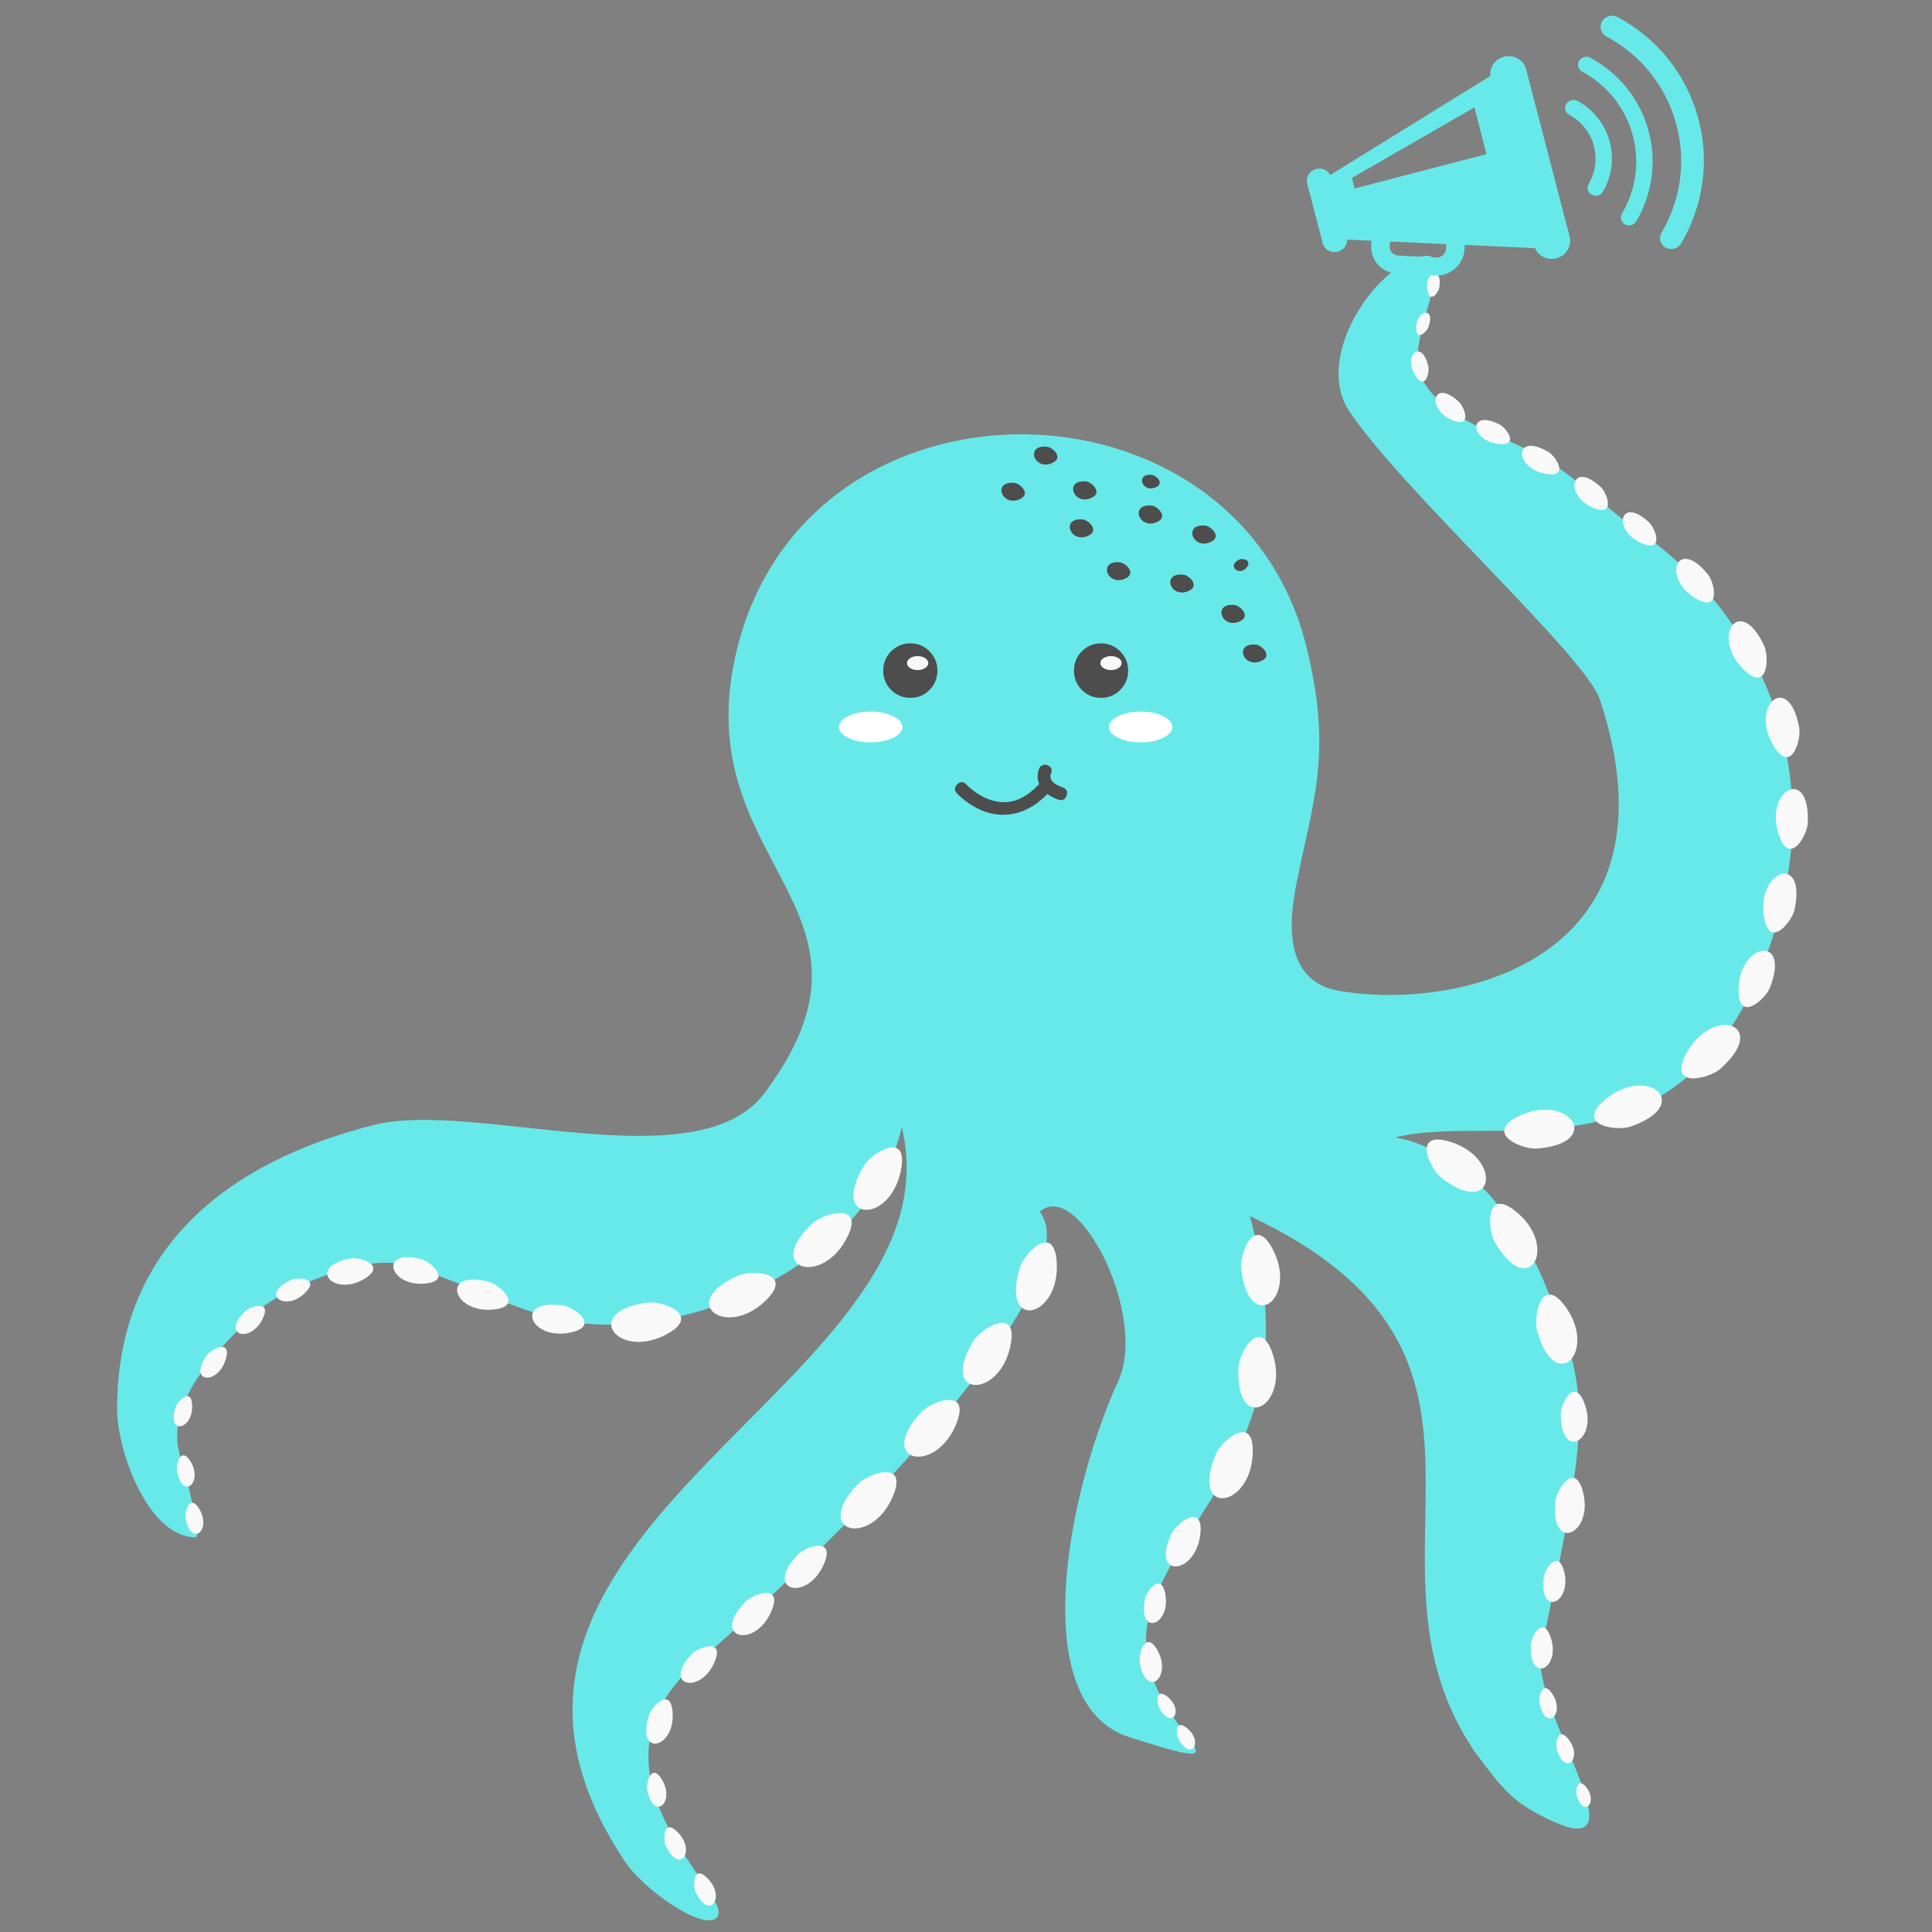 <svg xmlns="http://www.w3.org/2000/svg" xmlns:xlink="http://www.w3.org/1999/xlink" width="88" zoomAndPan="magnify" viewBox="0 0 66 66" height="88" preserveAspectRatio="xMidYMid meet" version="1.0"><rect x="0" y="0" width="66" height="66" fill="#808080" stroke="none"/><defs><clipPath id="f471190146"><path d="M 4 8.359 L 62 8.359 L 62 66 L 4 66 Z M 4 8.359 " clip-rule="nonzero"/></clipPath><clipPath id="5cc77a16a0"><path d="M 44 1 L 54 1 L 54 10 L 44 10 Z M 44 1 " clip-rule="nonzero"/></clipPath><clipPath id="b3a2d3df0c"><path d="M 43.91 3.426 L 56.977 0.027 L 59.051 8.012 L 45.988 11.41 Z M 43.91 3.426 " clip-rule="nonzero"/></clipPath><clipPath id="2f4a7fc594"><path d="M 43.91 3.426 L 56.977 0.027 L 59.051 8.012 L 45.988 11.41 Z M 43.91 3.426 " clip-rule="nonzero"/></clipPath><clipPath id="bb79b91e36"><path d="M 53 3 L 56 3 L 56 7 L 53 7 Z M 53 3 " clip-rule="nonzero"/></clipPath><clipPath id="87f959302e"><path d="M 43.91 3.426 L 56.977 0.027 L 59.051 8.012 L 45.988 11.41 Z M 43.91 3.426 " clip-rule="nonzero"/></clipPath><clipPath id="7a98ba62e8"><path d="M 43.91 3.426 L 56.977 0.027 L 59.051 8.012 L 45.988 11.41 Z M 43.91 3.426 " clip-rule="nonzero"/></clipPath><clipPath id="71a8889b06"><path d="M 53 1 L 57 1 L 57 8 L 53 8 Z M 53 1 " clip-rule="nonzero"/></clipPath><clipPath id="f8a2e6be3e"><path d="M 43.91 3.426 L 56.977 0.027 L 59.051 8.012 L 45.988 11.41 Z M 43.91 3.426 " clip-rule="nonzero"/></clipPath><clipPath id="c188ca8d19"><path d="M 43.91 3.426 L 56.977 0.027 L 59.051 8.012 L 45.988 11.41 Z M 43.91 3.426 " clip-rule="nonzero"/></clipPath><clipPath id="f30a9790dd"><path d="M 54 0 L 59 0 L 59 9 L 54 9 Z M 54 0 " clip-rule="nonzero"/></clipPath><clipPath id="1c0f6810cc"><path d="M 43.91 3.426 L 56.977 0.027 L 59.051 8.012 L 45.988 11.41 Z M 43.91 3.426 " clip-rule="nonzero"/></clipPath><clipPath id="24d60ee0a8"><path d="M 43.91 3.426 L 56.977 0.027 L 59.051 8.012 L 45.988 11.41 Z M 43.91 3.426 " clip-rule="nonzero"/></clipPath><clipPath id="c42a36f622"><path d="M 54.586 0.648 L 56.984 0.023 L 59.062 8.008 L 56.66 8.633 Z M 54.586 0.648 " clip-rule="nonzero"/></clipPath><clipPath id="6cb8905922"><path d="M 54.586 0.648 L 56.969 0.027 L 59.047 8.012 L 56.66 8.633 Z M 54.586 0.648 " clip-rule="nonzero"/></clipPath></defs><g clip-path="url(#f471190146)"><path fill="#68e9e9" d="M 45.793 33.859 C 44.531 33.656 43.812 32.684 44.262 30.328 C 44.82 27.406 45.555 25.828 44.625 22.078 C 42.25 12.52 27.629 12.301 25.184 22.152 C 23.34 29.574 30.902 30.926 26.125 37.332 C 23.832 40.41 16.199 37.566 12.777 38.43 C 7.84 39.672 4 42.586 4 48.137 C 4 49.551 5.055 52.516 6.684 52.516 C 6.922 52.516 6.246 50.023 6.176 49.816 C 5.543 47.906 7.473 46.102 8.645 44.926 C 9.516 44.047 12.32 42.922 13.578 43.172 C 15.289 43.516 17.207 44.648 19.09 45.07 C 23.418 46.039 29.797 43.062 30.805 38.5 C 32.949 47.34 13.75 52.23 21.348 63.59 C 22.039 64.625 24.188 66.074 24.523 65.453 C 24.961 64.652 19.906 60.852 23.375 57.195 C 32.094 49.613 36.934 43.223 35.52 41.391 C 36.84 40.242 39.227 44.941 38.199 47.184 C 36.516 50.844 34.98 58.203 38.598 59.352 C 43.984 61.059 37.809 58.641 39.43 54.652 C 40.441 52.16 42.355 50.496 43.055 47.332 C 43.645 44.684 42.688 41.531 42.699 41.543 C 52.941 46.375 45.887 53.289 50.402 59.875 C 51.211 60.957 51.586 61.438 52.406 61.895 C 56.727 64.297 52.203 58.48 52.652 56.359 C 54.355 48.297 54.359 47.641 52.742 43.777 C 51.828 41.598 49.945 39.242 47.664 38.859 C 50.797 38.039 56.383 40.223 59.629 34.266 C 63.254 27.027 60.145 21.051 56.141 18.266 C 55.137 17.57 54.258 16.707 53.266 15.996 C 51.742 14.898 49.453 14.57 48.555 12.918 C 47.898 11.703 49.996 8.398 48.535 8.766 C 46.895 9.18 44.898 12.246 46.086 14.035 C 47.867 16.723 54.16 22.406 54.652 23.891 C 57.523 32.559 50.168 34.566 45.793 33.859 Z M 45.793 33.859 " fill-opacity="1" fill-rule="nonzero"/></g><path fill="#f9f9f9" d="M 29.508 39.84 C 28.32 41.812 30.484 41.828 30.793 39.887 C 31 38.605 29.723 39.426 29.508 39.84 Z M 29.508 39.84 " fill-opacity="1" fill-rule="nonzero"/><path fill="#f9f9f9" d="M 27.75 41.801 C 26.059 43.363 28.129 43.984 28.969 42.211 C 29.523 41.039 28.07 41.465 27.75 41.801 Z M 27.75 41.801 " fill-opacity="1" fill-rule="nonzero"/><path fill="#f9f9f9" d="M 25.191 43.59 C 23.094 44.527 24.863 45.781 26.219 44.367 C 27.113 43.43 25.602 43.371 25.191 43.59 Z M 25.191 43.59 " fill-opacity="1" fill-rule="nonzero"/><path fill="#f9f9f9" d="M 22.074 44.504 C 19.805 44.836 21.168 46.523 22.855 45.535 C 23.969 44.879 22.527 44.406 22.074 44.504 Z M 22.074 44.504 " fill-opacity="1" fill-rule="nonzero"/><path fill="#f9f9f9" d="M 19.211 44.594 C 17.5 44.355 18.133 45.863 19.559 45.504 C 20.504 45.266 19.559 44.621 19.211 44.594 Z M 19.211 44.594 " fill-opacity="1" fill-rule="nonzero"/><path fill="#f9f9f9" d="M 16.68 43.785 C 15.008 43.352 15.469 44.926 16.926 44.727 C 17.891 44.598 17.023 43.852 16.68 43.785 Z M 16.68 43.785 " fill-opacity="1" fill-rule="nonzero"/><path fill="#f9f9f9" d="M 14.375 43.012 C 12.902 42.633 13.309 44.016 14.59 43.84 C 15.438 43.727 14.676 43.07 14.375 43.012 Z M 14.375 43.012 " fill-opacity="1" fill-rule="nonzero"/><path fill="#f9f9f9" d="M 11.953 42.996 C 10.457 43.277 11.402 44.355 12.492 43.66 C 13.215 43.195 12.25 42.922 11.953 42.996 Z M 11.953 42.996 " fill-opacity="1" fill-rule="nonzero"/><path fill="#f9f9f9" d="M 9.926 43.734 C 8.859 44.227 9.77 44.859 10.457 44.129 C 10.914 43.645 10.137 43.621 9.926 43.734 Z M 9.926 43.734 " fill-opacity="1" fill-rule="nonzero"/><path fill="#f9f9f9" d="M 8.363 44.809 C 7.523 45.633 8.594 45.922 8.996 45 C 9.262 44.391 8.523 44.633 8.363 44.809 Z M 8.363 44.809 " fill-opacity="1" fill-rule="nonzero"/><path fill="#f9f9f9" d="M 7.07 46.297 C 6.379 47.25 7.48 47.355 7.727 46.379 C 7.887 45.734 7.199 46.094 7.07 46.297 Z M 7.07 46.297 " fill-opacity="1" fill-rule="nonzero"/><path fill="#f9f9f9" d="M 6 48.078 C 5.684 49.059 6.625 48.844 6.562 47.969 C 6.523 47.391 6.051 47.879 6 48.078 Z M 6 48.078 " fill-opacity="1" fill-rule="nonzero"/><path fill="#f9f9f9" d="M 6.051 50.266 C 6.25 51.273 6.965 50.625 6.488 49.891 C 6.172 49.406 5.996 50.062 6.051 50.266 Z M 6.051 50.266 " fill-opacity="1" fill-rule="nonzero"/><path fill="#f9f9f9" d="M 6.344 51.883 C 6.543 52.895 7.262 52.242 6.785 51.512 C 6.469 51.027 6.293 51.684 6.344 51.883 Z M 6.344 51.883 " fill-opacity="1" fill-rule="nonzero"/><path fill="#f9f9f9" d="M 34.836 43.324 C 34.172 45.535 36.27 45.008 36.094 43.051 C 35.977 41.758 34.941 42.871 34.836 43.324 Z M 34.836 43.324 " fill-opacity="1" fill-rule="nonzero"/><path fill="#f9f9f9" d="M 33.25 45.82 C 32.043 47.785 34.207 47.816 34.535 45.883 C 34.754 44.602 33.469 45.41 33.25 45.82 Z M 33.25 45.82 " fill-opacity="1" fill-rule="nonzero"/><path fill="#f9f9f9" d="M 31.445 48.27 C 29.895 49.973 32.012 50.41 32.695 48.57 C 33.148 47.352 31.734 47.906 31.445 48.27 Z M 31.445 48.27 " fill-opacity="1" fill-rule="nonzero"/><path fill="#f9f9f9" d="M 29.285 50.723 C 27.711 52.398 29.824 52.871 30.531 51.043 C 31.004 49.832 29.582 50.363 29.285 50.723 Z M 29.285 50.723 " fill-opacity="1" fill-rule="nonzero"/><path fill="#f9f9f9" d="M 27.234 53.129 C 26.055 54.387 27.637 54.742 28.172 53.367 C 28.523 52.461 27.457 52.859 27.234 53.129 Z M 27.234 53.129 " fill-opacity="1" fill-rule="nonzero"/><path fill="#f9f9f9" d="M 25.441 54.742 C 24.258 56 25.844 56.355 26.375 54.98 C 26.73 54.07 25.664 54.473 25.441 54.742 Z M 25.441 54.742 " fill-opacity="1" fill-rule="nonzero"/><path fill="#f9f9f9" d="M 23.621 56.52 C 22.598 57.609 23.969 57.918 24.43 56.727 C 24.738 55.941 23.812 56.285 23.621 56.52 Z M 23.621 56.52 " fill-opacity="1" fill-rule="nonzero"/><path fill="#f9f9f9" d="M 22.156 58.633 C 21.742 60.074 23.102 59.715 22.973 58.445 C 22.887 57.605 22.223 58.336 22.156 58.633 Z M 22.156 58.633 " fill-opacity="1" fill-rule="nonzero"/><path fill="#f9f9f9" d="M 22.113 61.156 C 22.332 62.254 23.109 61.543 22.586 60.75 C 22.242 60.227 22.055 60.941 22.113 61.156 Z M 22.113 61.156 " fill-opacity="1" fill-rule="nonzero"/><path fill="#f9f9f9" d="M 22.75 63.062 C 23.227 64.074 23.809 63.199 23.113 62.555 C 22.656 62.129 22.645 62.867 22.75 63.062 Z M 22.75 63.062 " fill-opacity="1" fill-rule="nonzero"/><path fill="#f9f9f9" d="M 23.77 64.637 C 24.246 65.648 24.828 64.773 24.133 64.129 C 23.676 63.703 23.664 64.441 23.77 64.637 Z M 23.77 64.637 " fill-opacity="1" fill-rule="nonzero"/><path fill="#f9f9f9" d="M 42.406 43.379 C 42.695 45.668 44.398 44.324 43.445 42.613 C 42.812 41.48 42.32 42.922 42.406 43.379 Z M 42.406 43.379 " fill-opacity="1" fill-rule="nonzero"/><path fill="#f9f9f9" d="M 42.305 46.762 C 42.23 49.07 44.121 48.016 43.449 46.172 C 43.004 44.953 42.289 46.297 42.305 46.762 Z M 42.305 46.762 " fill-opacity="1" fill-rule="nonzero"/><path fill="#f9f9f9" d="M 41.52 49.715 C 40.652 51.852 42.789 51.527 42.797 49.566 C 42.805 48.266 41.668 49.273 41.52 49.715 Z M 41.52 49.715 " fill-opacity="1" fill-rule="nonzero"/><path fill="#f9f9f9" d="M 40.031 52.383 C 39.258 53.961 40.902 53.828 41.012 52.332 C 41.086 51.344 40.168 52.055 40.031 52.383 Z M 40.031 52.383 " fill-opacity="1" fill-rule="nonzero"/><path fill="#f9f9f9" d="M 39.109 54.656 C 38.887 55.949 40.031 55.504 39.801 54.414 C 39.645 53.691 39.137 54.391 39.109 54.656 Z M 39.109 54.656 " fill-opacity="1" fill-rule="nonzero"/><path fill="#f9f9f9" d="M 38.938 56.785 C 39.148 58.078 40.09 57.281 39.512 56.328 C 39.129 55.695 38.879 56.527 38.938 56.785 Z M 38.938 56.785 " fill-opacity="1" fill-rule="nonzero"/><path fill="#f9f9f9" d="M 39.613 58.371 C 40.07 59.121 40.453 58.387 39.855 57.941 C 39.457 57.645 39.512 58.227 39.613 58.371 Z M 39.613 58.371 " fill-opacity="1" fill-rule="nonzero"/><path fill="#f9f9f9" d="M 40.277 59.441 C 40.734 60.195 41.117 59.457 40.52 59.012 C 40.125 58.719 40.176 59.297 40.277 59.441 Z M 40.277 59.441 " fill-opacity="1" fill-rule="nonzero"/><path fill="#f9f9f9" d="M 49.277 40.262 C 51.109 41.648 51.34 39.488 49.453 38.98 C 48.207 38.645 48.891 40.008 49.277 40.262 Z M 49.277 40.262 " fill-opacity="1" fill-rule="nonzero"/><path fill="#f9f9f9" d="M 51.086 42.465 C 52.25 44.453 53.285 42.543 51.738 41.348 C 50.711 40.559 50.824 42.078 51.086 42.465 Z M 51.086 42.465 " fill-opacity="1" fill-rule="nonzero"/><path fill="#f9f9f9" d="M 52.52 45.488 C 53.148 47.711 54.629 46.125 53.43 44.574 C 52.637 43.551 52.363 45.051 52.52 45.488 Z M 52.52 45.488 " fill-opacity="1" fill-rule="nonzero"/><path fill="#f9f9f9" d="M 53.32 48.34 C 53.344 49.969 54.641 49.16 54.105 47.883 C 53.75 47.039 53.293 48.012 53.32 48.34 Z M 53.32 48.34 " fill-opacity="1" fill-rule="nonzero"/><path fill="#f9f9f9" d="M 53.133 51.305 C 52.965 53.109 54.496 52.375 54.059 50.898 C 53.77 49.922 53.145 50.941 53.133 51.305 Z M 53.133 51.305 " fill-opacity="1" fill-rule="nonzero"/><path fill="#f9f9f9" d="M 52.73 53.934 C 52.605 55.273 53.742 54.73 53.418 53.633 C 53.203 52.906 52.738 53.66 52.73 53.934 Z M 52.73 53.934 " fill-opacity="1" fill-rule="nonzero"/><path fill="#f9f9f9" d="M 52.293 56.238 C 52.277 57.582 53.367 56.945 52.953 55.879 C 52.68 55.172 52.277 55.965 52.293 56.238 Z M 52.293 56.238 " fill-opacity="1" fill-rule="nonzero"/><path fill="#f9f9f9" d="M 52.598 58.211 C 52.828 59.184 53.5 58.527 53.008 57.832 C 52.684 57.371 52.539 58.016 52.598 58.211 Z M 52.598 58.211 " fill-opacity="1" fill-rule="nonzero"/><path fill="#f9f9f9" d="M 53.191 59.789 C 53.496 60.711 54.094 60.016 53.559 59.387 C 53.207 58.973 53.121 59.605 53.191 59.789 Z M 53.191 59.789 " fill-opacity="1" fill-rule="nonzero"/><path fill="#f9f9f9" d="M 53.867 61.359 C 54.117 62.121 54.609 61.547 54.168 61.031 C 53.879 60.688 53.809 61.211 53.867 61.359 Z M 53.867 61.359 " fill-opacity="1" fill-rule="nonzero"/><path fill="#f9f9f9" d="M 52.547 39.234 C 54.832 39.027 53.562 37.266 51.824 38.16 C 50.676 38.754 52.09 39.305 52.547 39.234 Z M 52.547 39.234 " fill-opacity="1" fill-rule="nonzero"/><path fill="#f9f9f9" d="M 55.738 38.473 C 57.898 37.703 56.234 36.316 54.773 37.617 C 53.809 38.48 55.312 38.656 55.738 38.473 Z M 55.738 38.473 " fill-opacity="1" fill-rule="nonzero"/><path fill="#f9f9f9" d="M 58.785 36.496 C 60.5 34.969 58.441 34.305 57.57 36.062 C 56.996 37.227 58.457 36.824 58.785 36.496 Z M 58.785 36.496 " fill-opacity="1" fill-rule="nonzero"/><path fill="#f9f9f9" d="M 60.473 33.715 C 61.172 31.891 59.367 32.203 59.391 33.867 C 59.406 34.969 60.352 34.094 60.473 33.715 Z M 60.473 33.715 " fill-opacity="1" fill-rule="nonzero"/><path fill="#f9f9f9" d="M 61.312 31.039 C 61.703 29.121 59.973 29.73 60.27 31.367 C 60.469 32.453 61.258 31.43 61.312 31.039 Z M 61.312 31.039 " fill-opacity="1" fill-rule="nonzero"/><path fill="#f9f9f9" d="M 61.758 28.074 C 61.824 26.121 60.219 27.012 60.789 28.574 C 61.164 29.609 61.77 28.469 61.758 28.074 Z M 61.758 28.074 " fill-opacity="1" fill-rule="nonzero"/><path fill="#f9f9f9" d="M 61.457 24.824 C 61.094 22.902 59.723 24.129 60.621 25.531 C 61.215 26.457 61.555 25.207 61.457 24.824 Z M 61.457 24.824 " fill-opacity="1" fill-rule="nonzero"/><path fill="#f9f9f9" d="M 60.25 22.027 C 59.414 20.262 58.398 21.793 59.617 22.922 C 60.426 23.664 60.441 22.371 60.25 22.027 Z M 60.25 22.027 " fill-opacity="1" fill-rule="nonzero"/><path fill="#f9f9f9" d="M 58.328 19.602 C 57.27 18.309 56.738 19.793 57.984 20.473 C 58.809 20.926 58.559 19.848 58.328 19.602 Z M 58.328 19.602 " fill-opacity="1" fill-rule="nonzero"/><path fill="#f9f9f9" d="M 56.32 17.832 C 55.316 16.906 55.055 18.172 56.145 18.582 C 56.863 18.852 56.535 18.004 56.32 17.832 Z M 56.32 17.832 " fill-opacity="1" fill-rule="nonzero"/><path fill="#f9f9f9" d="M 54.668 16.625 C 53.66 15.695 53.402 16.965 54.488 17.371 C 55.207 17.641 54.883 16.797 54.668 16.625 Z M 54.668 16.625 " fill-opacity="1" fill-rule="nonzero"/><path fill="#f9f9f9" d="M 52.875 15.426 C 51.688 14.746 51.715 16.039 52.863 16.195 C 53.625 16.301 53.121 15.547 52.875 15.426 Z M 52.875 15.426 " fill-opacity="1" fill-rule="nonzero"/><path fill="#f9f9f9" d="M 51.203 14.488 C 50.121 13.961 50.219 15.098 51.242 15.168 C 51.918 15.215 51.43 14.582 51.203 14.488 Z M 51.203 14.488 " fill-opacity="1" fill-rule="nonzero"/><path fill="#f9f9f9" d="M 49.82 13.711 C 48.93 12.898 48.707 14.02 49.668 14.375 C 50.305 14.609 50.012 13.863 49.82 13.711 Z M 49.82 13.711 " fill-opacity="1" fill-rule="nonzero"/><path fill="#f9f9f9" d="M 48.789 12.496 C 48.551 11.523 47.887 12.188 48.383 12.875 C 48.711 13.332 48.848 12.688 48.789 12.496 Z M 48.789 12.496 " fill-opacity="1" fill-rule="nonzero"/><path fill="#f9f9f9" d="M 48.801 11.164 C 49.055 10.441 48.352 10.586 48.379 11.238 C 48.402 11.668 48.762 11.312 48.801 11.164 Z M 48.801 11.164 " fill-opacity="1" fill-rule="nonzero"/><path fill="#f9f9f9" d="M 49.172 9.805 C 49.285 9.043 48.621 9.32 48.773 9.957 C 48.875 10.375 49.16 9.957 49.172 9.805 Z M 49.172 9.805 " fill-opacity="1" fill-rule="nonzero"/><path fill="#4d4d4d" d="M 32.023 22.91 C 32.023 23.168 31.934 23.387 31.754 23.57 C 31.574 23.75 31.355 23.84 31.098 23.84 C 30.844 23.84 30.625 23.75 30.441 23.57 C 30.262 23.387 30.172 23.168 30.172 22.91 C 30.172 22.652 30.262 22.434 30.441 22.25 C 30.625 22.07 30.844 21.977 31.098 21.977 C 31.355 21.977 31.574 22.07 31.754 22.25 C 31.934 22.434 32.023 22.652 32.023 22.91 Z M 32.023 22.91 " fill-opacity="1" fill-rule="nonzero"/><path fill="#f9f9f9" d="M 31.711 22.652 C 31.711 22.719 31.676 22.773 31.605 22.82 C 31.535 22.867 31.449 22.891 31.348 22.891 C 31.246 22.891 31.16 22.867 31.09 22.82 C 31.02 22.773 30.984 22.719 30.984 22.652 C 30.984 22.586 31.02 22.531 31.09 22.484 C 31.16 22.438 31.246 22.414 31.348 22.414 C 31.449 22.414 31.535 22.438 31.605 22.484 C 31.676 22.531 31.711 22.586 31.711 22.652 Z M 31.711 22.652 " fill-opacity="1" fill-rule="nonzero"/><path fill="#4d4d4d" d="M 38.262 19.211 C 37.496 19.125 37.82 20.047 38.441 19.766 C 38.855 19.578 38.418 19.211 38.262 19.211 Z M 38.262 19.211 " fill-opacity="1" fill-rule="nonzero"/><path fill="#4d4d4d" d="M 34.66 16.496 C 33.891 16.414 34.215 17.332 34.84 17.051 C 35.25 16.867 34.812 16.5 34.66 16.496 Z M 34.66 16.496 " fill-opacity="1" fill-rule="nonzero"/><path fill="#4d4d4d" d="M 35.77 15.262 C 35.004 15.176 35.328 16.098 35.949 15.816 C 36.363 15.629 35.926 15.262 35.77 15.262 Z M 35.77 15.262 " fill-opacity="1" fill-rule="nonzero"/><path fill="#4d4d4d" d="M 42.172 20.668 C 41.406 20.586 41.73 21.508 42.352 21.227 C 42.766 21.039 42.328 20.672 42.172 20.668 Z M 42.172 20.668 " fill-opacity="1" fill-rule="nonzero"/><path fill="#4d4d4d" d="M 37.105 16.449 C 36.34 16.367 36.664 17.289 37.285 17.008 C 37.699 16.82 37.262 16.453 37.105 16.449 Z M 37.105 16.449 " fill-opacity="1" fill-rule="nonzero"/><path fill="#4d4d4d" d="M 39.348 17.273 C 38.582 17.191 38.906 18.113 39.527 17.832 C 39.941 17.645 39.504 17.277 39.348 17.273 Z M 39.348 17.273 " fill-opacity="1" fill-rule="nonzero"/><path fill="#4d4d4d" d="M 41.18 17.957 C 40.41 17.875 40.734 18.797 41.359 18.516 C 41.77 18.328 41.332 17.961 41.18 17.957 Z M 41.18 17.957 " fill-opacity="1" fill-rule="nonzero"/><path fill="#4d4d4d" d="M 36.992 17.746 C 36.227 17.664 36.551 18.586 37.176 18.301 C 37.586 18.117 37.148 17.75 36.992 17.746 Z M 36.992 17.746 " fill-opacity="1" fill-rule="nonzero"/><path fill="#4d4d4d" d="M 39.352 16.223 C 38.77 16.16 39.016 16.859 39.488 16.645 C 39.801 16.504 39.469 16.227 39.352 16.223 Z M 39.352 16.223 " fill-opacity="1" fill-rule="nonzero"/><path fill="#4d4d4d" d="M 40.426 19.633 C 39.66 19.547 39.984 20.469 40.605 20.188 C 41.02 20 40.582 19.633 40.426 19.633 Z M 40.426 19.633 " fill-opacity="1" fill-rule="nonzero"/><path fill="#4d4d4d" d="M 42.32 19.121 C 41.887 19.355 42.383 19.723 42.613 19.348 C 42.762 19.102 42.402 19.066 42.32 19.121 Z M 42.32 19.121 " fill-opacity="1" fill-rule="nonzero"/><path fill="#4d4d4d" d="M 42.91 22.023 C 42.145 21.941 42.465 22.859 43.09 22.578 C 43.504 22.395 43.066 22.027 42.91 22.023 Z M 42.91 22.023 " fill-opacity="1" fill-rule="nonzero"/><path fill="#ffffff" d="M 30.828 24.836 C 30.828 24.98 30.723 25.102 30.508 25.203 C 30.297 25.309 30.043 25.359 29.742 25.359 C 29.445 25.359 29.188 25.309 28.977 25.203 C 28.766 25.102 28.66 24.98 28.66 24.836 C 28.66 24.691 28.766 24.566 28.977 24.465 C 29.188 24.363 29.445 24.309 29.742 24.309 C 30.043 24.309 30.297 24.363 30.508 24.465 C 30.723 24.566 30.828 24.691 30.828 24.836 Z M 30.828 24.836 " fill-opacity="1" fill-rule="nonzero"/><path fill="#4d4d4d" d="M 35.895 26.668 C 35.781 26.57 35.68 26.578 35.582 26.691 C 34.895 27.484 34.301 27.48 33.82 27.32 C 33.344 27.16 33.016 26.801 33.016 26.801 C 32.918 26.695 32.816 26.688 32.707 26.789 C 32.598 26.887 32.594 26.992 32.691 27.102 C 32.691 27.102 33.078 27.535 33.684 27.738 C 34.285 27.941 35.137 27.883 35.914 26.98 C 36.012 26.871 36.004 26.766 35.895 26.668 Z M 35.895 26.668 " fill-opacity="1" fill-rule="nonzero"/><path fill="#4d4d4d" d="M 35.625 26.137 C 35.566 26.156 35.523 26.191 35.5 26.25 C 35.5 26.25 35.41 26.441 35.465 26.676 C 35.52 26.906 35.727 27.164 36.152 27.316 C 36.289 27.363 36.383 27.32 36.434 27.18 C 36.48 27.043 36.438 26.949 36.301 26.898 C 35.965 26.781 35.91 26.652 35.891 26.57 C 35.871 26.492 35.898 26.438 35.898 26.438 C 35.961 26.305 35.926 26.207 35.793 26.145 C 35.738 26.117 35.68 26.113 35.625 26.137 Z M 35.625 26.137 " fill-opacity="1" fill-rule="nonzero"/><path fill="#4d4d4d" d="M 36.688 22.91 C 36.688 23.168 36.777 23.387 36.957 23.57 C 37.137 23.75 37.355 23.84 37.613 23.84 C 37.867 23.84 38.086 23.75 38.266 23.57 C 38.449 23.387 38.539 23.168 38.539 22.91 C 38.539 22.652 38.449 22.434 38.266 22.25 C 38.086 22.07 37.867 21.977 37.613 21.977 C 37.355 21.977 37.137 22.07 36.957 22.25 C 36.777 22.434 36.688 22.652 36.688 22.91 Z M 36.688 22.91 " fill-opacity="1" fill-rule="nonzero"/><path fill="#f9f9f9" d="M 37.59 22.652 C 37.59 22.719 37.625 22.773 37.695 22.82 C 37.77 22.867 37.855 22.891 37.953 22.891 C 38.055 22.891 38.141 22.867 38.211 22.82 C 38.281 22.773 38.316 22.719 38.316 22.652 C 38.316 22.586 38.281 22.531 38.211 22.484 C 38.141 22.438 38.055 22.414 37.953 22.414 C 37.855 22.414 37.77 22.438 37.695 22.484 C 37.625 22.531 37.59 22.586 37.59 22.652 Z M 37.59 22.652 " fill-opacity="1" fill-rule="nonzero"/><path fill="#ffffff" d="M 37.883 24.836 C 37.883 24.98 37.988 25.102 38.203 25.203 C 38.414 25.309 38.668 25.359 38.969 25.359 C 39.266 25.359 39.523 25.309 39.734 25.203 C 39.945 25.102 40.051 24.98 40.051 24.836 C 40.051 24.691 39.945 24.566 39.734 24.465 C 39.523 24.363 39.266 24.309 38.969 24.309 C 38.668 24.309 38.414 24.363 38.203 24.465 C 37.988 24.566 37.883 24.691 37.883 24.836 Z M 37.883 24.836 " fill-opacity="1" fill-rule="nonzero"/><g clip-path="url(#5cc77a16a0)"><g clip-path="url(#b3a2d3df0c)"><g clip-path="url(#2f4a7fc594)"><path fill="#68e9e9" d="M 50.781 5.266 L 46.277 6.438 L 46.184 6.078 L 50.367 3.668 Z M 49.395 8.508 C 49.387 8.641 49.289 8.754 49.156 8.789 C 49.125 8.797 49.09 8.801 49.059 8.797 L 47.77 8.73 C 47.594 8.723 47.465 8.578 47.477 8.406 L 47.484 8.25 L 49.406 8.34 Z M 51.379 1.938 C 51.074 2.016 50.879 2.301 50.914 2.594 L 45.445 5.977 C 45.355 5.809 45.16 5.723 44.965 5.773 C 44.738 5.832 44.602 6.055 44.656 6.277 L 45.188 8.309 C 45.242 8.527 45.473 8.656 45.699 8.598 C 45.895 8.547 46.023 8.371 46.02 8.184 L 46.852 8.223 L 46.844 8.375 C 46.805 8.883 47.203 9.32 47.727 9.348 L 49.012 9.414 C 49.113 9.418 49.215 9.406 49.312 9.383 C 49.711 9.277 50 8.941 50.027 8.539 L 50.039 8.367 L 52.441 8.477 C 52.559 8.75 52.863 8.902 53.168 8.824 C 53.5 8.738 53.703 8.406 53.621 8.082 L 52.133 2.363 C 52.047 2.039 51.711 1.852 51.379 1.938 " fill-opacity="1" fill-rule="nonzero"/></g></g></g><g clip-path="url(#bb79b91e36)"><g clip-path="url(#87f959302e)"><g clip-path="url(#7a98ba62e8)"><path fill="#68e9e9" d="M 53.887 3.445 C 53.82 3.41 53.746 3.402 53.676 3.426 C 53.602 3.445 53.543 3.492 53.504 3.555 C 53.469 3.617 53.457 3.691 53.477 3.762 C 53.496 3.832 53.543 3.887 53.609 3.922 C 54.465 4.387 54.762 5.445 54.27 6.285 C 54.234 6.348 54.223 6.422 54.242 6.488 C 54.262 6.559 54.309 6.617 54.375 6.652 C 54.441 6.688 54.516 6.695 54.586 6.676 C 54.66 6.656 54.719 6.609 54.758 6.547 C 55.398 5.445 55.008 4.055 53.887 3.445 " fill-opacity="1" fill-rule="nonzero"/></g></g></g><g clip-path="url(#71a8889b06)"><g clip-path="url(#f8a2e6be3e)"><g clip-path="url(#c188ca8d19)"><path fill="#68e9e9" d="M 56.305 4.434 C 56.008 3.375 55.305 2.5 54.328 1.973 C 54.262 1.938 54.188 1.93 54.113 1.949 C 54.043 1.969 53.984 2.016 53.945 2.078 C 53.867 2.211 53.914 2.375 54.051 2.449 C 54.898 2.906 55.508 3.668 55.766 4.582 C 56.023 5.5 55.898 6.465 55.41 7.297 C 55.336 7.43 55.383 7.594 55.516 7.668 C 55.578 7.703 55.656 7.711 55.727 7.691 C 55.801 7.668 55.859 7.625 55.898 7.559 C 56.457 6.602 56.602 5.488 56.305 4.434 " fill-opacity="1" fill-rule="nonzero"/></g></g></g><g clip-path="url(#f30a9790dd)"><g clip-path="url(#1c0f6810cc)"><g clip-path="url(#24d60ee0a8)"><g clip-path="url(#c42a36f622)"><g clip-path="url(#6cb8905922)"><path fill="#68e9e9" d="M 58 3.984 C 57.586 2.523 56.613 1.316 55.262 0.582 C 55.172 0.535 55.066 0.523 54.965 0.551 C 54.867 0.578 54.785 0.641 54.73 0.73 C 54.625 0.91 54.691 1.141 54.875 1.242 C 56.051 1.879 56.895 2.926 57.25 4.195 C 57.609 5.465 57.434 6.797 56.762 7.949 C 56.652 8.133 56.719 8.359 56.902 8.461 C 56.992 8.508 57.098 8.52 57.199 8.492 C 57.297 8.465 57.379 8.402 57.434 8.312 C 58.207 6.984 58.41 5.449 58 3.984 " fill-opacity="1" fill-rule="nonzero"/></g></g></g></g></g></svg>